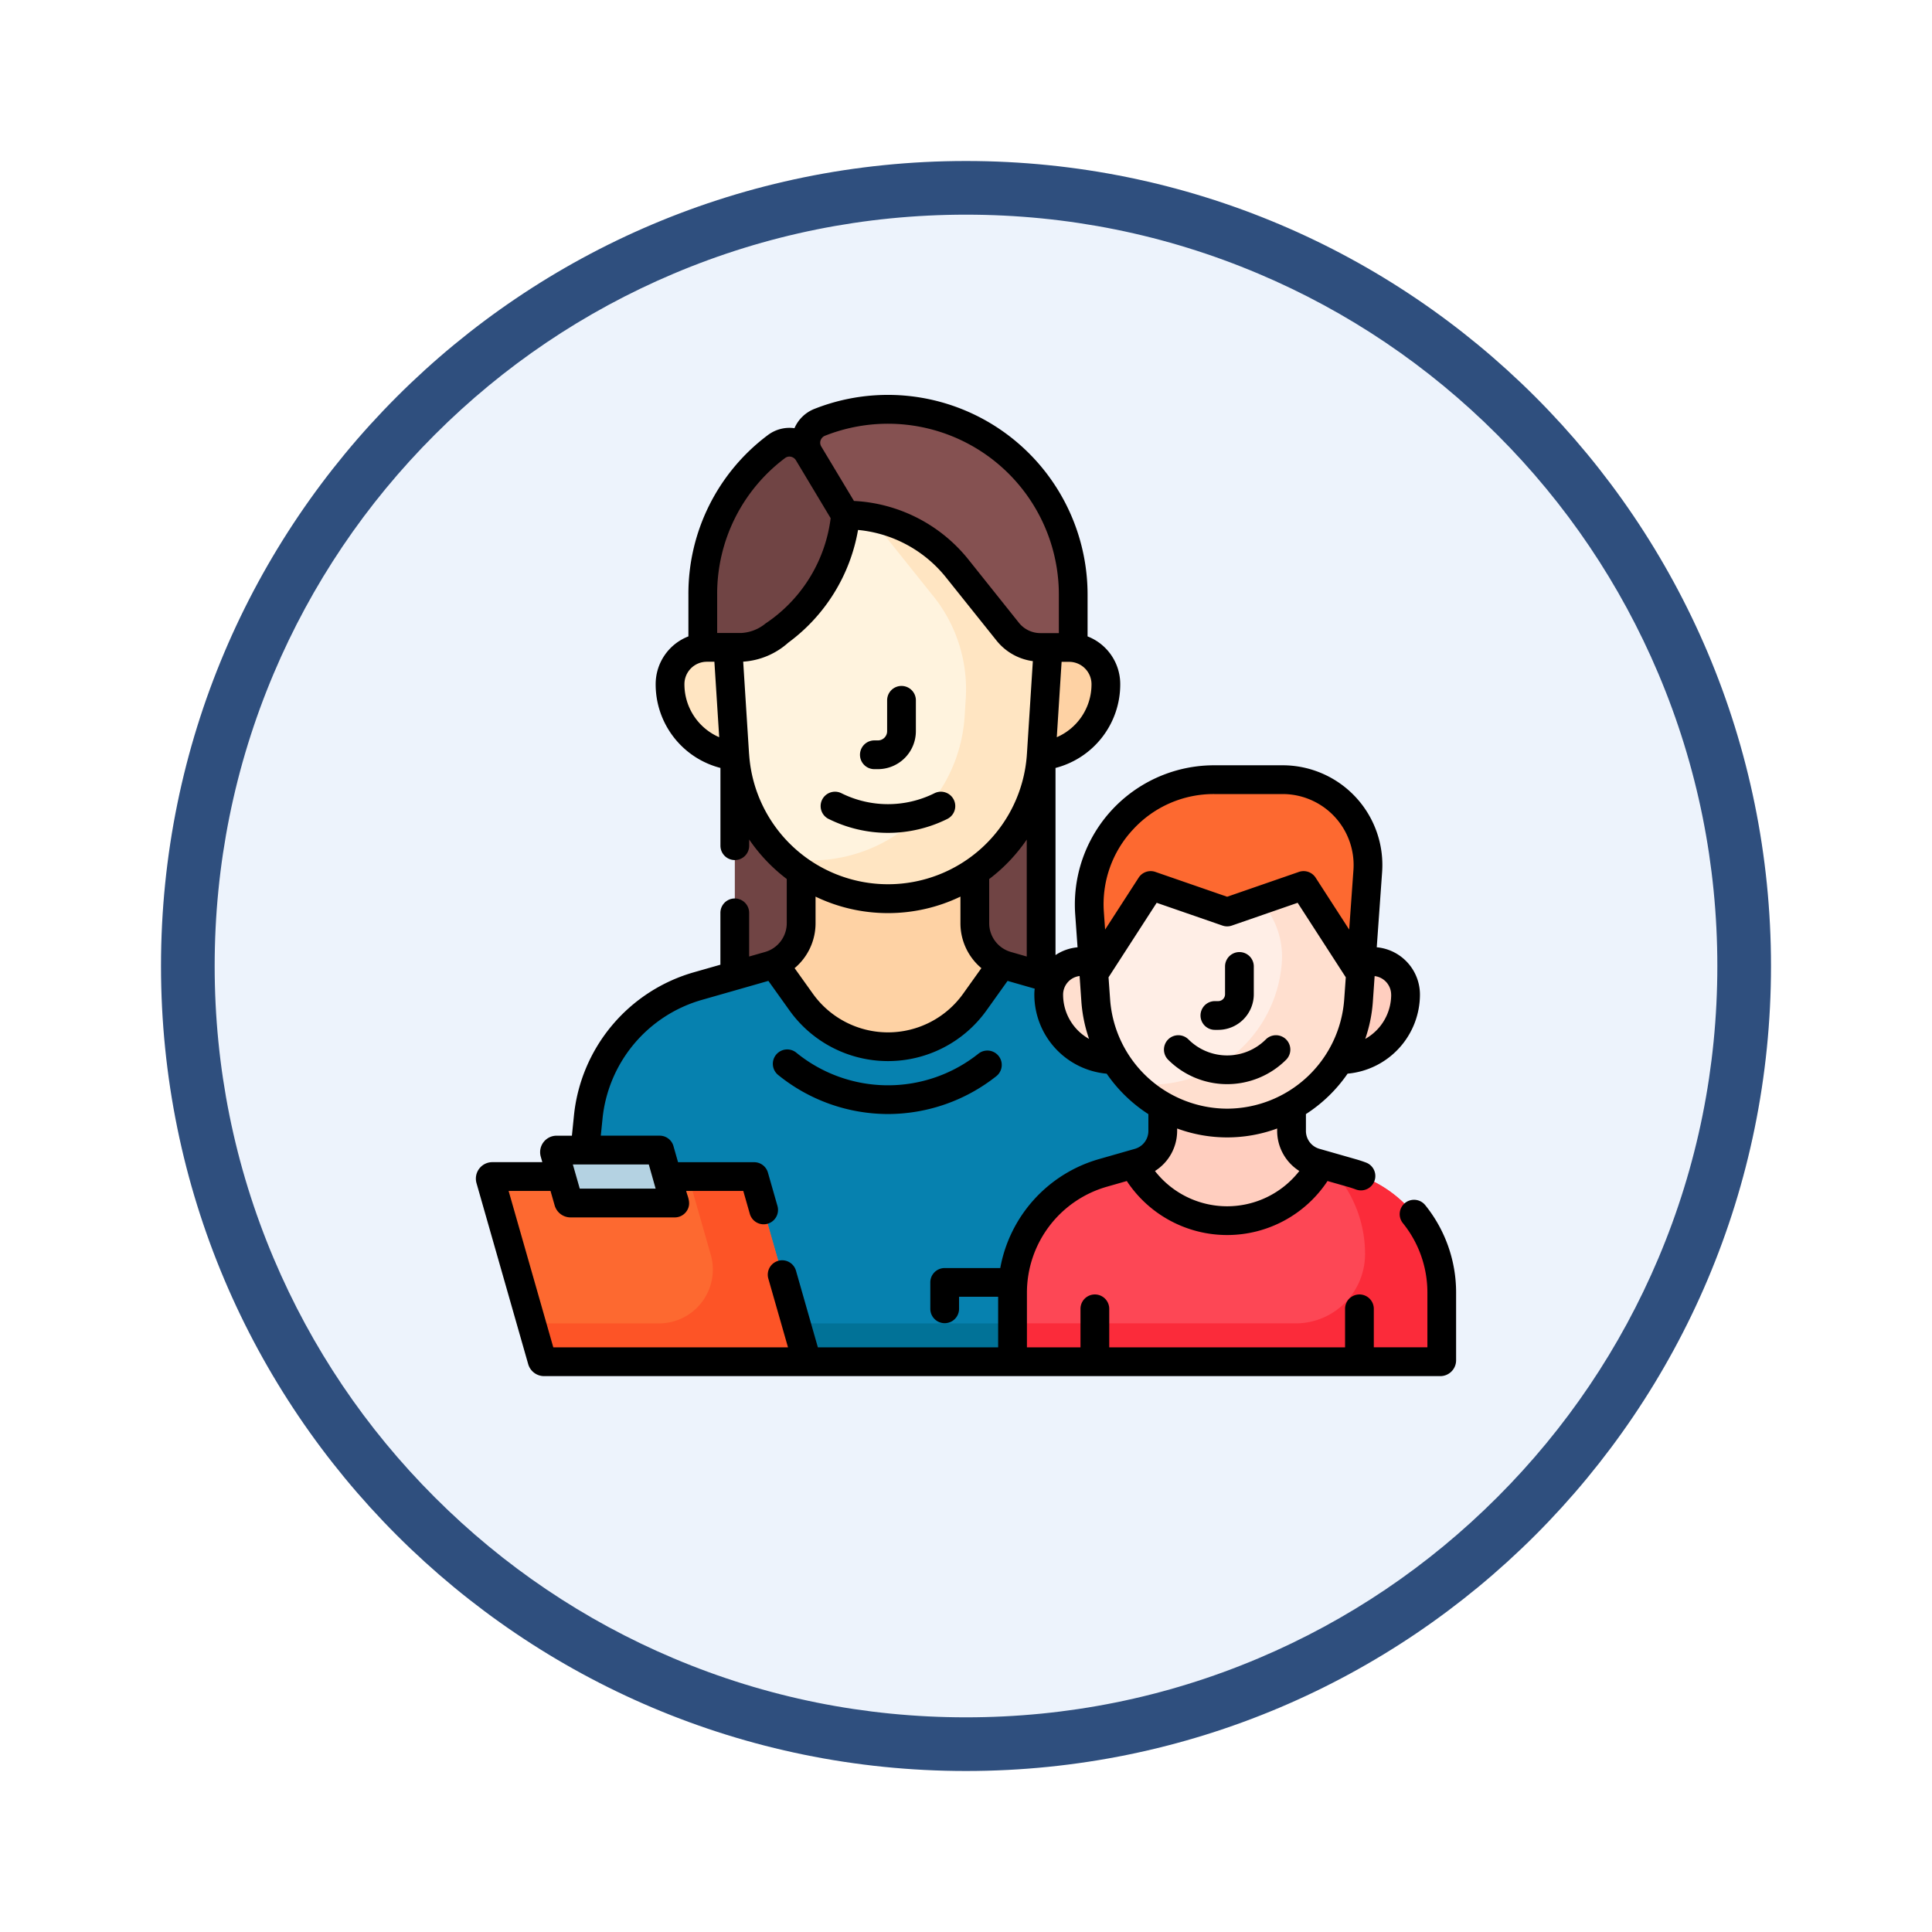 <svg xmlns="http://www.w3.org/2000/svg" xmlns:xlink="http://www.w3.org/1999/xlink" width="108" height="108" viewBox="0 0 108 108">
  <defs>
    <filter id="Trazado_904820" x="0" y="0" width="108" height="108" filterUnits="userSpaceOnUse">
      <feOffset dy="3" input="SourceAlpha"/>
      <feGaussianBlur stdDeviation="3" result="blur"/>
      <feFlood flood-opacity="0.161"/>
      <feComposite operator="in" in2="blur"/>
      <feComposite in="SourceGraphic"/>
    </filter>
  </defs>
  <g id="Grupo_1225725" data-name="Grupo 1225725" transform="translate(-166 -6360)">
    <g id="Grupo_1225324" data-name="Grupo 1225324" transform="translate(175 6366)">
      <g id="Grupo_1207936" data-name="Grupo 1207936" transform="translate(0 0)">
        <g id="Grupo_1201662" data-name="Grupo 1201662">
          <g id="Grupo_1173585" data-name="Grupo 1173585">
            <g id="Grupo_1173428" data-name="Grupo 1173428">
              <g id="Grupo_1171958" data-name="Grupo 1171958">
                <g id="Grupo_1167341" data-name="Grupo 1167341">
                  <g id="Grupo_1166792" data-name="Grupo 1166792">
                    <g transform="matrix(1, 0, 0, 1, -9, -6)" filter="url(#Trazado_904820)">
                      <g id="Trazado_904820-2" data-name="Trazado 904820" transform="translate(9 6)" fill="#edf3fc">
                        <path d="M 45 88.5 C 39.127 88.5 33.43 87.35 28.068 85.082 C 22.889 82.891 18.236 79.755 14.241 75.759 C 10.245 71.764 7.109 67.111 4.918 61.932 C 2.65 56.57 1.5 50.873 1.5 45 C 1.5 39.127 2.65 33.43 4.918 28.068 C 7.109 22.889 10.245 18.236 14.241 14.241 C 18.236 10.245 22.889 7.109 28.068 4.918 C 33.43 2.65 39.127 1.5 45 1.5 C 50.873 1.5 56.57 2.65 61.932 4.918 C 67.111 7.109 71.764 10.245 75.759 14.241 C 79.755 18.236 82.891 22.889 85.082 28.068 C 87.35 33.43 88.5 39.127 88.5 45 C 88.5 50.873 87.35 56.57 85.082 61.932 C 82.891 67.111 79.755 71.764 75.759 75.759 C 71.764 79.755 67.111 82.891 61.932 85.082 C 56.57 87.35 50.873 88.5 45 88.5 Z" stroke="none"/>
                        <path d="M 45 3 C 39.329 3 33.829 4.11 28.653 6.299 C 23.652 8.415 19.16 11.443 15.302 15.302 C 11.443 19.16 8.415 23.652 6.299 28.653 C 4.11 33.829 3 39.329 3 45 C 3 50.671 4.11 56.171 6.299 61.347 C 8.415 66.348 11.443 70.84 15.302 74.698 C 19.16 78.557 23.652 81.585 28.653 83.701 C 33.829 85.89 39.329 87 45 87 C 50.671 87 56.171 85.89 61.347 83.701 C 66.348 81.585 70.84 78.557 74.698 74.698 C 78.557 70.84 81.585 66.348 83.701 61.347 C 85.89 56.171 87 50.671 87 45 C 87 39.329 85.89 33.829 83.701 28.653 C 81.585 23.652 78.557 19.16 74.698 15.302 C 70.84 11.443 66.348 8.415 61.347 6.299 C 56.171 4.11 50.671 3 45 3 M 45 -7.62939453125e-06 C 69.853 -7.62939453125e-06 90 20.147 90 45 C 90 69.853 69.853 90 45 90 C 20.147 90 -7.62939453125e-06 69.853 -7.62939453125e-06 45 C -7.62939453125e-06 20.147 20.147 -7.62939453125e-06 45 -7.62939453125e-06 Z" stroke="none" fill="#2f4f7e"/>
                      </g>
                    </g>
                  </g>
                </g>
              </g>
            </g>
          </g>
        </g>
      </g>
    </g>
    <g id="pediatrician_5745357_1_" data-name="pediatrician_5745357 (1)" transform="translate(192.35 6382.075)">
      <path id="Trazado_1057452" data-name="Trazado 1057452" d="M135.374,188.41H152.5v13.157H135.374Z" transform="translate(-120.647 -168.226)" fill="#704444"/>
      <path id="Trazado_1057453" data-name="Trazado 1057453" d="M167.044,251.743v-2.868h-9.706v2.868a2.48,2.48,0,0,1-1.519,2.286l6.269,10.4,6.475-10.4A2.48,2.48,0,0,1,167.044,251.743Z" transform="translate(-138.902 -222.213)" fill="#fed2a4"/>
      <path id="Trazado_1057454" data-name="Trazado 1057454" d="M286.344,131.75h2.515a2.054,2.054,0,0,1,2.054,2.054,4.037,4.037,0,0,1-4.037,4.037H286.8Z" transform="translate(-255.443 -117.636)" fill="#fed2a4"/>
      <path id="Trazado_1057455" data-name="Trazado 1057455" d="M106.145,131.75H103.63a2.054,2.054,0,0,0-2.054,2.054,4.037,4.037,0,0,0,4.037,4.037h.078Z" transform="translate(-90.47 -117.636)" fill="#ffe5c2"/>
      <path id="Trazado_1057456" data-name="Trazado 1057456" d="M84.353,316.129l-.942-10.484a8.551,8.551,0,0,0-6.169-7.457l-3.882-1.109a2.49,2.49,0,0,1-.28-.1l-1.518,2.125a5.965,5.965,0,0,1-9.708,0l-1.517-2.124a2.484,2.484,0,0,1-.28.1l-3.948,1.128a8.553,8.553,0,0,0-6.161,7.363l-1.068,10.557a.115.115,0,0,0,.115.127h7.267v2.958H76.969v-2.958h7.269A.116.116,0,0,0,84.353,316.129Z" transform="translate(-43.419 -265.165)" fill="#0681af"/>
      <path id="Trazado_1057457" data-name="Trazado 1057457" d="M117.795,484.5H138.5v2.143H117.795Z" transform="translate(-104.951 -432.595)" fill="#017297"/>
      <path id="Trazado_1057458" data-name="Trazado 1057458" d="M25.458,418.214h-14.7a.117.117,0,0,1-.113-.085L7.753,408.011a.117.117,0,0,1,.113-.15H22.5Z" transform="translate(-6.694 -364.167)" fill="#fd6930"/>
      <path id="Trazado_1057459" data-name="Trazado 1057459" d="M41.732,407.861H38.059l1.249,4.372a3.011,3.011,0,0,1-2.895,3.838H29.288l.588,2.058a.117.117,0,0,0,.113.085h14.7Z" transform="translate(-25.926 -364.167)" fill="#fd5426"/>
      <path id="Trazado_1057460" data-name="Trazado 1057460" d="M47.154,394.055h-5.76a.117.117,0,0,0-.113.15l.778,2.723a.117.117,0,0,0,.113.085H48Z" transform="translate(-36.63 -351.84)" fill="#b4d2e2"/>
      <path id="Trazado_1057461" data-name="Trazado 1057461" d="M302.522,295.82h-1.505a1.851,1.851,0,0,0-1.851,1.851,3.636,3.636,0,0,0,3.636,3.636h.07Z" transform="translate(-266.892 -264.129)" fill="#ffdfcf"/>
      <path id="Trazado_1057462" data-name="Trazado 1057462" d="M452.623,295.82h-1.505l-.35,5.487h.07a3.636,3.636,0,0,0,3.636-3.636A1.85,1.85,0,0,0,452.623,295.82Z" transform="translate(-402.252 -264.129)" fill="#ffcebf"/>
      <path id="Trazado_1057463" data-name="Trazado 1057463" d="M348.635,372.354c2.271,0,4.244-2.266,5.235-4.144l-.3-.086a1.839,1.839,0,0,1-1.334-1.768v-2.127a6.368,6.368,0,0,1-7.2,0v2.127a1.839,1.839,0,0,1-1.334,1.768l-.3.087C344.391,370.088,346.364,372.354,348.635,372.354Z" transform="translate(-306.387 -325.209)" fill="#ffcebf"/>
      <path id="Trazado_1057464" data-name="Trazado 1057464" d="M299.254,401.882l-1.727-.493a5.918,5.918,0,0,1-10.47,0l-1.726.493a6.941,6.941,0,0,0-5.034,6.674v3.879h23.912a.08.08,0,0,0,.08-.08v-3.8A6.941,6.941,0,0,0,299.254,401.882Z" transform="translate(-250.043 -358.388)" fill="#fd4755"/>
      <path id="Trazado_1057465" data-name="Trazado 1057465" d="M299.253,402.969l-1.27-.363A6.937,6.937,0,0,1,300,407.5v0a3.877,3.877,0,0,1-3.877,3.877H280.3v2.143h23.912a.08.08,0,0,0,.08-.08v-3.8A6.941,6.941,0,0,0,299.253,402.969Z" transform="translate(-250.042 -359.475)" fill="#fb2b3a"/>
      <path id="Trazado_1057466" data-name="Trazado 1057466" d="M335.478,211.473l.4-5.584a4.772,4.772,0,0,0-4.76-5.112h-3.829a6.981,6.981,0,0,0-6.963,7.478l.24,3.357Z" transform="translate(-285.768 -179.268)" fill="#fd6930"/>
      <path id="Trazado_1057467" data-name="Trazado 1057467" d="M334.438,256l-4.272,1.479L325.893,256l-3.179,4.92.109,1.52a7.361,7.361,0,0,0,14.686,0l.109-1.521Z" transform="translate(-287.917 -228.575)" fill="#ffeee6"/>
      <path id="Trazado_1057468" data-name="Trazado 1057468" d="M352.744,256l-2.371.821.437.676a4.562,4.562,0,0,1,.719,2.8,7.367,7.367,0,0,1-8.312,6.773,7.361,7.361,0,0,0,12.6-4.631l.109-1.521Z" transform="translate(-306.224 -228.575)" fill="#ffdfcf"/>
      <path id="Trazado_1057469" data-name="Trazado 1057469" d="M139.4,47.188a8.585,8.585,0,0,1-8.567-8.038l-.521-8.158a9.106,9.106,0,1,1,18.176,0l-.521,8.158A8.585,8.585,0,0,1,139.4,47.188Z" transform="translate(-116.108 -19.023)" fill="#fff3de"/>
      <path id="Trazado_1057470" data-name="Trazado 1057470" d="M164.726,21.306a9.064,9.064,0,0,0-6.068,2.316,8,8,0,0,1,5.663,2.981l2.809,3.511.026.032a8.32,8.32,0,0,1,1.918,5.826l-.066,1.035a8.591,8.591,0,0,1-10.11,7.9,8.585,8.585,0,0,0,14.395-5.757l.521-8.158A9.106,9.106,0,0,0,164.726,21.306Z" transform="translate(-141.436 -19.023)" fill="#ffe5c2"/>
      <path id="Trazado_1057471" data-name="Trazado 1057471" d="M177.017,7.5a10.325,10.325,0,0,0-3.819.727,1.226,1.226,0,0,0-.6,1.77l2.051,3.419a8,8,0,0,1,6.248,3l2.809,3.511a2.349,2.349,0,0,0,1.834.882h1.722a.107.107,0,0,0,.107-.107V17.853A10.353,10.353,0,0,0,177.017,7.5Z" transform="translate(-153.728 -6.697)" fill="#855151"/>
      <path id="Trazado_1057472" data-name="Trazado 1057472" d="M126.644,28.761l-2.086-3.477a1.22,1.22,0,0,0-1.776-.357,10.337,10.337,0,0,0-4.125,8.271v2.35a.608.608,0,0,0,.608.608h1.529A2.713,2.713,0,0,0,122.3,35.7l.316-.211A9.125,9.125,0,0,0,126.6,29.1Z" transform="translate(-105.721 -22.042)" fill="#704444"/>
      <path id="Trazado_1057473" data-name="Trazado 1057473" d="M47.154,394.055h-5.76a.117.117,0,0,0-.113.15l.778,2.723a.117.117,0,0,0,.113.085H48Z" transform="translate(-36.63 -351.84)" fill="#b4d2e2"/>
      <path id="Trazado_1057474" data-name="Trazado 1057474" d="M201.489,156.513h.2a2.123,2.123,0,0,0,2.121-2.121v-1.727a.8.8,0,1,0-1.607,0v1.727a.515.515,0,0,1-.514.514h-.2a.8.8,0,0,0,0,1.607Z" transform="translate(-178.962 -135.592)"/>
      <path id="Trazado_1057475" data-name="Trazado 1057475" d="M180.622,208.6a7.453,7.453,0,0,0,6.635,0,.8.8,0,0,0-.719-1.437,5.839,5.839,0,0,1-5.2,0,.8.8,0,0,0-.719,1.437Z" transform="translate(-160.651 -184.896)"/>
      <path id="Trazado_1057476" data-name="Trazado 1057476" d="M161.653,345.145a9.775,9.775,0,0,0,6.055-2.116.8.8,0,0,0-1-1.258,8.114,8.114,0,0,1-10.182-.057.8.8,0,1,0-1.014,1.247A9.764,9.764,0,0,0,161.653,345.145Z" transform="translate(-138.363 -304.945)"/>
      <path id="Trazado_1057477" data-name="Trazado 1057477" d="M53.32,45.292A.8.8,0,1,0,52.072,46.3a6.157,6.157,0,0,1,1.37,3.865v3.075H50.447V51.089a.8.8,0,1,0-1.607,0v2.154H35.657V51.089a.8.8,0,1,0-1.607,0v2.154H31.056V50.168a6.164,6.164,0,0,1,4.452-5.9l1.131-.323a6.722,6.722,0,0,0,11.22,0l1.132.323c.154.044.307.094.457.15a.8.8,0,1,0,.561-1.506c-.189-.07-.383-.134-.577-.189l-2.029-.58a1.04,1.04,0,0,1-.751-1v-.94a8.269,8.269,0,0,0,2.33-2.26,4.446,4.446,0,0,0,4.044-4.422,2.658,2.658,0,0,0-2.415-2.643l.3-4.2a5.576,5.576,0,0,0-5.561-5.973H41.52a7.784,7.784,0,0,0-7.765,8.339l.131,1.836a2.637,2.637,0,0,0-1.232.435V20.854a4.825,4.825,0,0,0,3.618-4.685A2.863,2.863,0,0,0,34.446,13.5V11.156A11.163,11.163,0,0,0,19.173.784a2.025,2.025,0,0,0-1.112,1.077,2.009,2.009,0,0,0-1.485.384,11.074,11.074,0,0,0-4.444,8.912V13.5a2.862,2.862,0,0,0-1.83,2.667,4.824,4.824,0,0,0,3.621,4.686V25.2a.8.8,0,1,0,1.607,0v-.346a9.474,9.474,0,0,0,2.1,2.207V29.53a1.672,1.672,0,0,1-1.216,1.612l-.886.253V28.953a.8.8,0,0,0-1.607,0v2.9l-1.455.415A9.311,9.311,0,0,0,5.73,40.324l-.11,1.087H4.764a.921.921,0,0,0-.885,1.174l.087.305H1.172a.921.921,0,0,0-.885,1.174L3.177,54.183a.925.925,0,0,0,.886.668h50.1a.884.884,0,0,0,.884-.884v-3.8a7.769,7.769,0,0,0-1.728-4.877Zm-7.037-1.907a5.115,5.115,0,0,1-8.07,0,2.656,2.656,0,0,0,1.24-2.238v-.138a8.1,8.1,0,0,0,5.591,0v.138A2.655,2.655,0,0,0,46.283,43.384ZM42.248,39.9a6.581,6.581,0,0,1-6.541-6.091l-.089-1.252,2.691-4.165,3.677,1.273a.8.8,0,0,0,.526,0l3.677-1.273,2.691,4.165-.089,1.253A6.581,6.581,0,0,1,42.248,39.9Zm9.17-6.375A2.835,2.835,0,0,1,49.968,36a8.089,8.089,0,0,0,.425-2.073l.1-1.438a1.049,1.049,0,0,1,.923,1.04ZM37,24.281a6.115,6.115,0,0,1,4.521-1.968h3.829a3.969,3.969,0,0,1,3.958,4.251l-.238,3.325-1.874-2.9a.8.8,0,0,0-.938-.323l-4.01,1.388-4.01-1.388a.8.8,0,0,0-.938.323l-1.874,2.9-.068-.959A6.115,6.115,0,0,1,37,24.281Zm-3,8.2.1,1.438A8.087,8.087,0,0,0,34.529,36a2.835,2.835,0,0,1-1.451-2.472A1.049,1.049,0,0,1,34,32.485ZM30.158,31.14a1.674,1.674,0,0,1-1.212-1.61V27.065a9.475,9.475,0,0,0,2.1-2.207v6.537Zm2.567-12,.269-4.218h.422a1.252,1.252,0,0,1,1.25,1.251A3.224,3.224,0,0,1,32.725,19.136Zm-13.2-16.6a.417.417,0,0,1,.244-.257,9.555,9.555,0,0,1,13.072,8.879v2.154H31.813a1.538,1.538,0,0,1-1.207-.58L27.8,9.22a8.757,8.757,0,0,0-6.413-3.292L19.56,2.886a.417.417,0,0,1-.037-.352ZM13.74,11.156a9.48,9.48,0,0,1,3.8-7.629.4.4,0,0,1,.317-.071.425.425,0,0,1,.286.2l1.941,3.236-.008.063a8.324,8.324,0,0,1-3.633,5.824,2.321,2.321,0,0,1-1.375.531H13.74Zm-1.83,5.012a1.252,1.252,0,0,1,1.251-1.251h.424l.269,4.219a3.224,3.224,0,0,1-1.944-2.968Zm3.621,4a.807.807,0,0,0-.006-.09c-.024-.374.1,1.6-.33-5.166a4.187,4.187,0,0,0,2.52-1.062,9.932,9.932,0,0,0,3.9-6.3,7.157,7.157,0,0,1,4.929,2.668c3.141,3.926,2.817,3.521,2.843,3.553a3.135,3.135,0,0,0,2,1.112c-.014.22-.318,4.991-.332,5.195a.823.823,0,0,0-.006.087,7.781,7.781,0,0,1-15.517,0Zm7.759,8.8a9.325,9.325,0,0,0,4.049-.922V29.53a3.275,3.275,0,0,0,1.171,2.515l-1.02,1.429a5.162,5.162,0,0,1-8.4,0l-1.021-1.429A3.275,3.275,0,0,0,19.24,29.53V28.047A9.325,9.325,0,0,0,23.289,28.968ZM10.3,44.37H6.059l-.386-1.351c6.827,0,2.171,0,4.245,0Zm6.3,5.03,1.1,3.844H4.58L2.082,44.5H4.425l.232.811a.925.925,0,0,0,.886.668h5.827a.8.8,0,0,0,.641-.32c.338-.448.043-.892,0-1.159H15.2l.366,1.281a.8.8,0,1,0,1.545-.441l-.533-1.864a.8.8,0,0,0-.773-.583H11.553l-.256-.9a.8.8,0,0,0-.773-.583H7.235l.094-.926a7.712,7.712,0,0,1,5.581-6.672l2.028-.579.021-.006,1.644-.47,1.178,1.649a6.769,6.769,0,0,0,11.016,0l1.177-1.648,1.517.434a2.666,2.666,0,0,0-.021.331,4.446,4.446,0,0,0,4.045,4.422,8.268,8.268,0,0,0,2.33,2.261v.939a1.04,1.04,0,0,1-.751,1l-2.029.58a7.785,7.785,0,0,0-5.5,6.085h-3.11a.8.8,0,0,0-.8.8v1.479a.8.8,0,0,0,1.607,0v-.675h2.185v2.83H19.37l-1.224-4.285A.8.8,0,1,0,16.6,49.4Z" transform="translate(0 0)"/>
      <path id="Trazado_1057478" data-name="Trazado 1057478" d="M379.177,295.078h.185a1.992,1.992,0,0,0,1.99-1.99v-1.555a.8.8,0,0,0-1.607,0v1.555a.383.383,0,0,1-.383.383h-.185a.8.8,0,0,0,0,1.607Z" transform="translate(-337.614 -259.583)"/>
      <path id="Trazado_1057479" data-name="Trazado 1057479" d="M364.987,334.359a3.059,3.059,0,0,1-4.322,0,.8.8,0,0,0-1.136,1.136,4.668,4.668,0,0,0,6.594,0,.8.8,0,0,0-1.136-1.136Z" transform="translate(-320.578 -298.329)"/>
    </g>
  </g>
</svg>
